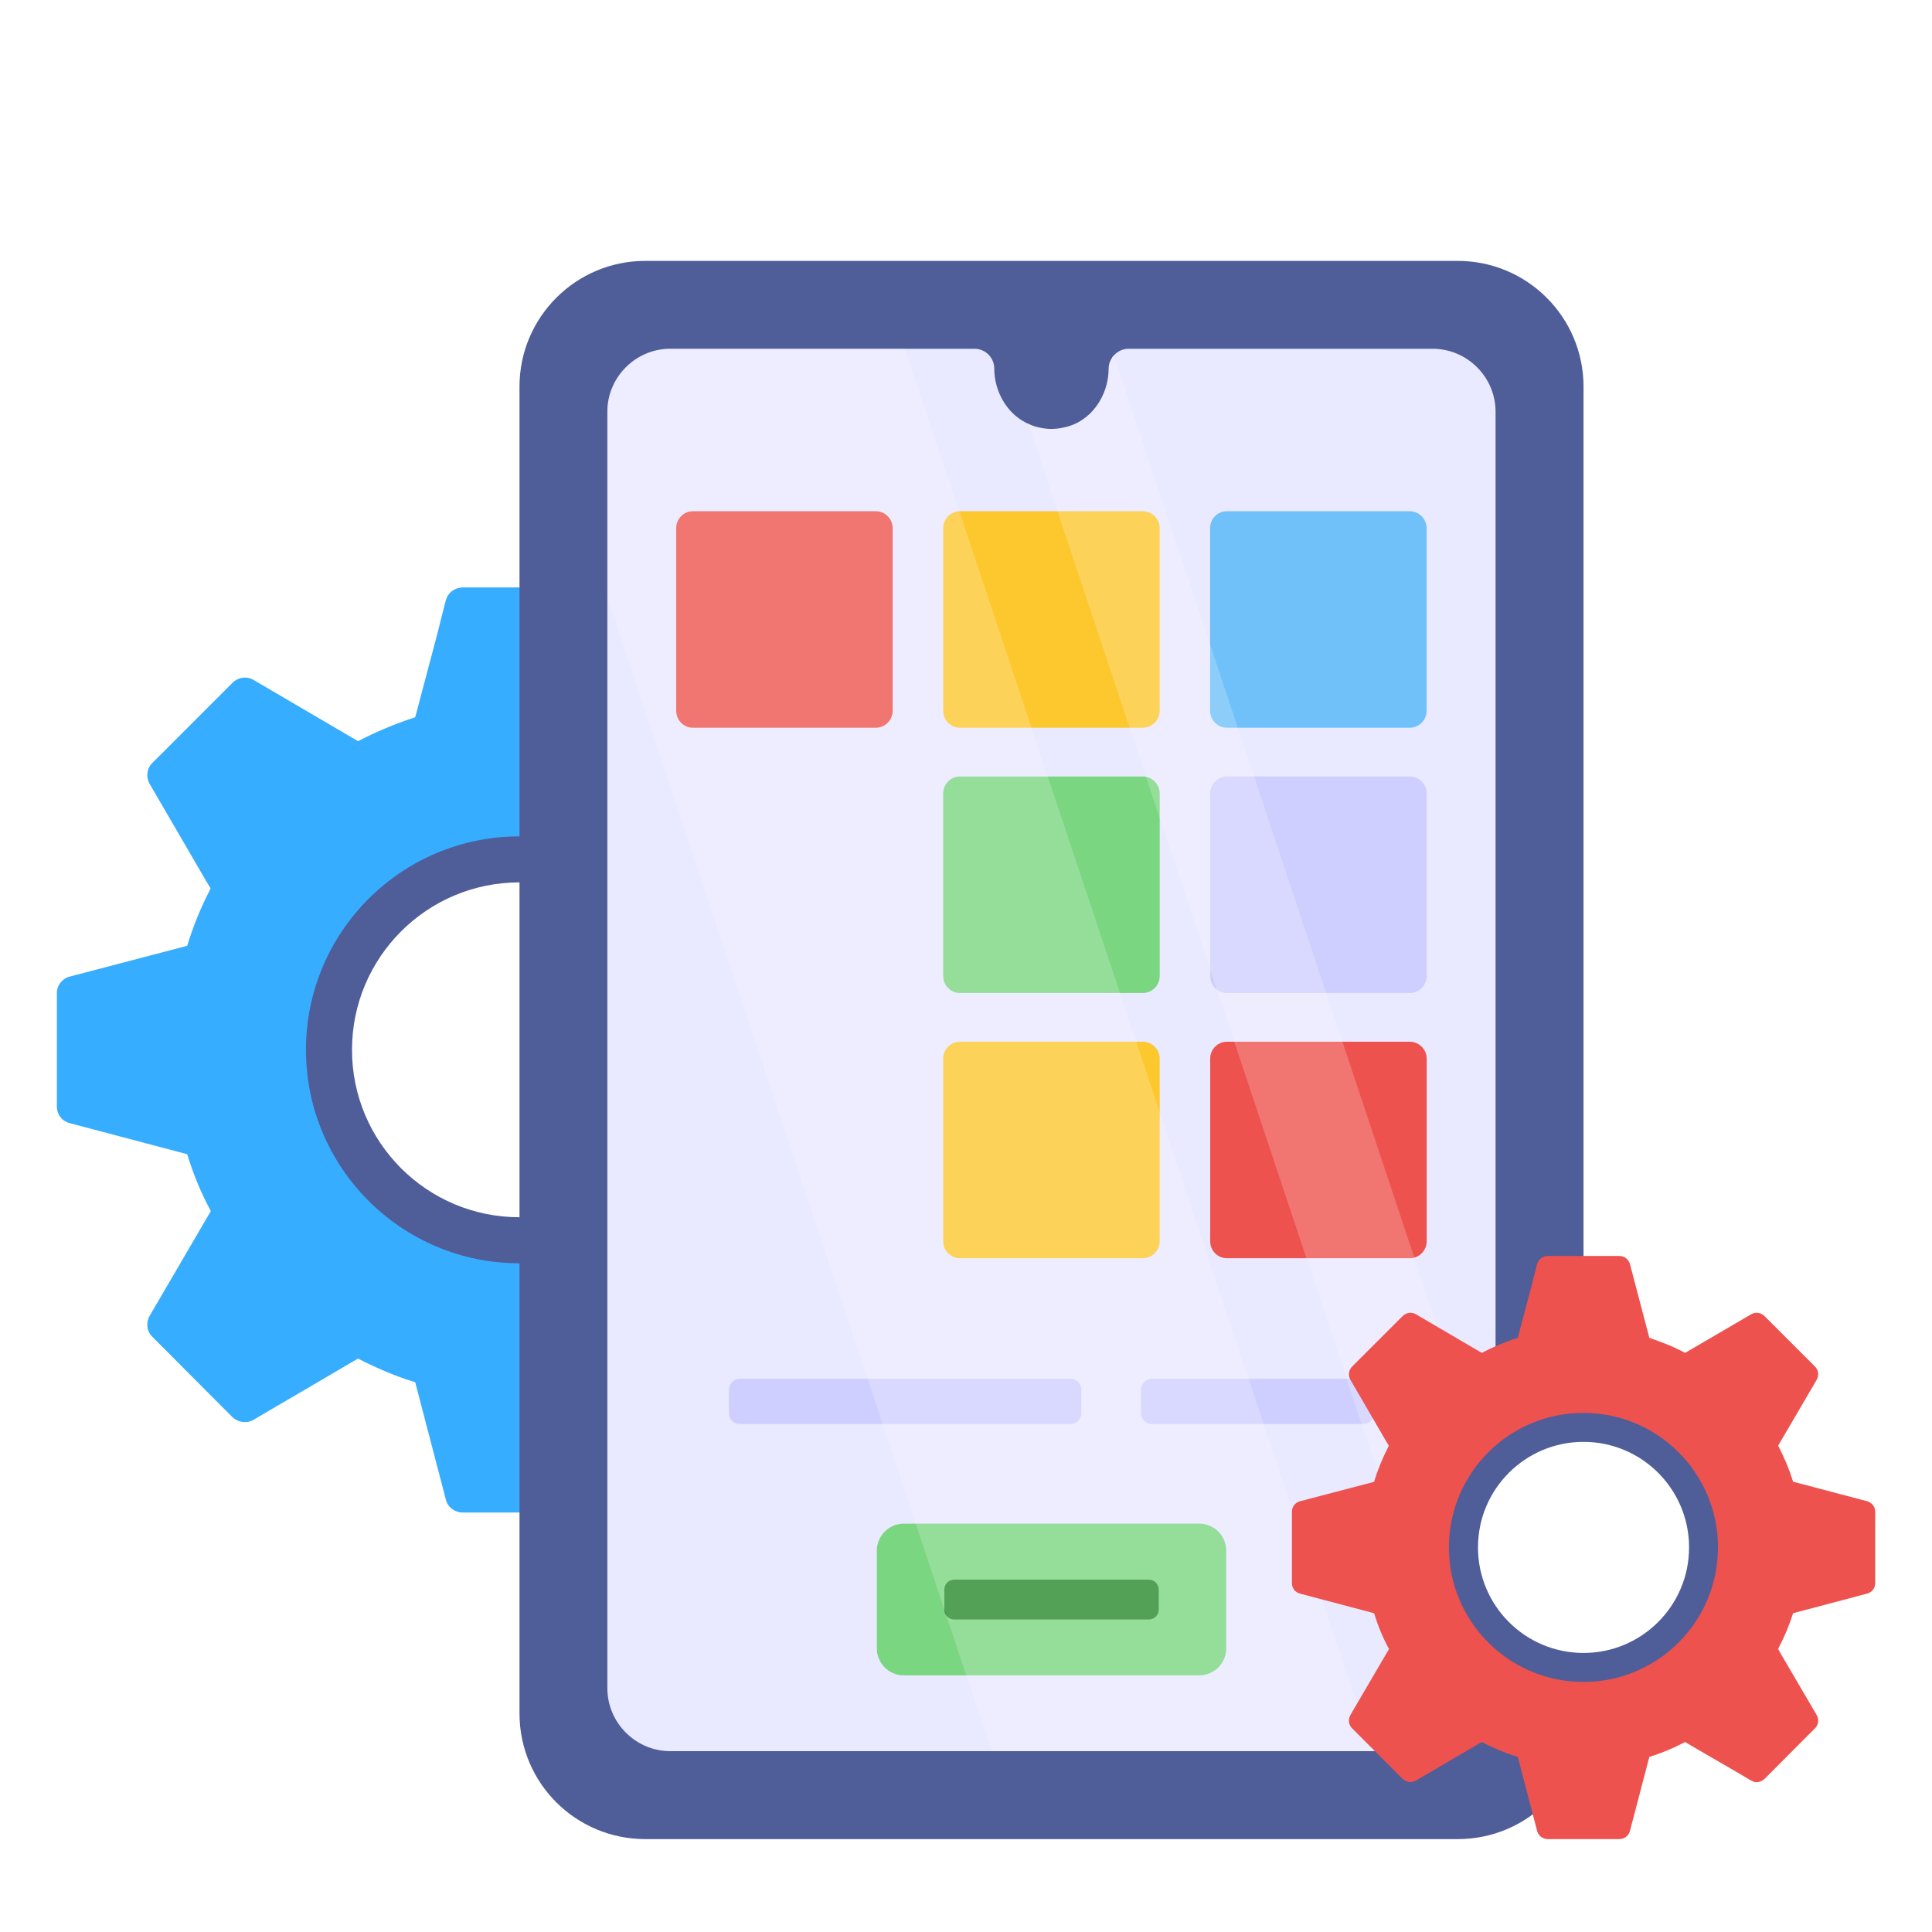 <svg width="46" height="46" viewBox="0 0 46 46" fill="none" xmlns="http://www.w3.org/2000/svg">
<g clip-path="url(#clip0_748_2136)">
<g filter="url(#filter0_d_748_2136)">
<path d="M23.076 21.251L20.284 20.512C20.141 20.046 19.947 19.586 19.72 19.152L21.177 16.664C21.268 16.502 21.249 16.301 21.113 16.165L19.208 14.26C19.072 14.124 18.865 14.092 18.703 14.189L16.209 15.647L15.975 15.53C15.755 15.42 15.528 15.323 15.295 15.239C15.146 15.18 15.004 15.135 14.854 15.077L14.123 12.291C14.071 12.11 13.909 11.987 13.721 11.987H11.019C10.831 11.987 10.663 12.11 10.617 12.291L10.605 12.33L10.527 12.634L10.41 13.101L9.886 15.077C9.413 15.232 8.959 15.42 8.525 15.647L6.037 14.189C5.875 14.092 5.668 14.124 5.532 14.26L4.308 15.485L3.874 15.919L3.627 16.165C3.491 16.301 3.472 16.502 3.563 16.664L4.878 18.925L4.884 18.938L5.014 19.152C5.001 19.178 4.988 19.197 4.981 19.223C4.768 19.638 4.593 20.072 4.457 20.519L1.664 21.251C1.483 21.296 1.354 21.458 1.354 21.646V24.341C1.354 24.542 1.483 24.697 1.664 24.743L4.457 25.481C4.599 25.948 4.787 26.407 5.02 26.835L3.563 29.329C3.472 29.491 3.491 29.699 3.627 29.828L5.532 31.739C5.668 31.869 5.875 31.901 6.037 31.804L8.525 30.346C8.603 30.385 8.681 30.431 8.758 30.463C8.985 30.573 9.212 30.67 9.445 30.761C9.588 30.813 9.737 30.865 9.886 30.91L10.617 33.709C10.663 33.89 10.831 34.013 11.019 34.013H13.721C13.909 34.013 14.071 33.89 14.123 33.709L14.854 30.91C15.327 30.761 15.781 30.573 16.209 30.346L16.215 30.353L16.565 30.56L16.779 30.683L18.12 31.461L18.703 31.804C18.748 31.83 18.8 31.85 18.852 31.862C18.968 31.876 19.091 31.836 19.182 31.759C19.195 31.752 19.201 31.746 19.208 31.739L20.866 30.074L21.113 29.828C21.249 29.699 21.268 29.491 21.177 29.329L19.856 27.075L19.72 26.835C19.733 26.809 19.746 26.79 19.752 26.764C19.966 26.356 20.147 25.922 20.284 25.481L23.076 24.743C23.257 24.697 23.387 24.542 23.387 24.341V21.646C23.387 21.458 23.257 21.296 23.076 21.251Z" fill="#36ADFF"/>
<path d="M12.367 28.078C15.173 28.078 17.448 25.802 17.448 22.996C17.448 20.189 15.173 17.914 12.367 17.914C9.56 17.914 7.285 20.189 7.285 22.996C7.285 25.802 9.56 28.078 12.367 28.078Z" fill="#4F5D99"/>
<path d="M12.367 26.982C14.569 26.982 16.354 25.198 16.354 22.996C16.354 20.794 14.569 19.009 12.367 19.009C10.166 19.009 8.381 20.794 8.381 22.996C8.381 25.198 10.166 26.982 12.367 26.982Z" fill="white"/>
<path d="M37.703 7.205V38.795C37.703 40.453 36.362 41.788 34.71 41.788H15.362C13.71 41.788 12.369 40.453 12.369 38.795V7.205C12.369 5.553 13.71 4.212 15.362 4.212H34.71C36.362 4.212 37.703 5.553 37.703 7.205Z" fill="#4F5D99"/>
<path d="M35.609 7.801V38.196C35.609 38.701 35.356 39.148 34.969 39.418C34.957 39.423 34.946 39.435 34.934 39.441C34.699 39.605 34.417 39.694 34.112 39.694H15.958C15.136 39.694 14.461 39.018 14.461 38.196V7.801C14.461 6.98 15.136 6.304 15.958 6.304H23.203C23.462 6.304 23.673 6.516 23.673 6.774C23.673 7.308 23.961 7.825 24.419 8.06C24.442 8.071 24.46 8.083 24.483 8.089C24.565 8.13 24.648 8.16 24.735 8.177C24.835 8.201 24.935 8.213 25.035 8.213C25.135 8.213 25.235 8.201 25.334 8.177C25.974 8.048 26.397 7.426 26.397 6.774C26.397 6.68 26.426 6.592 26.479 6.516V6.51C26.491 6.492 26.503 6.48 26.52 6.463C26.603 6.369 26.732 6.304 26.867 6.304H34.112C34.934 6.304 35.609 6.98 35.609 7.801Z" fill="#E9E9FF"/>
<path d="M25.746 31.086V31.648C25.746 31.793 25.632 31.906 25.488 31.906H17.614C17.474 31.906 17.355 31.793 17.355 31.648V31.086C17.355 30.946 17.474 30.827 17.614 30.827H25.488C25.632 30.827 25.746 30.946 25.746 31.086Z" fill="#CFCFFF"/>
<path d="M32.717 31.086V31.648C32.717 31.793 32.603 31.906 32.458 31.906H27.424C27.285 31.906 27.166 31.793 27.166 31.648V31.086C27.166 30.946 27.285 30.827 27.424 30.827H32.458C32.603 30.827 32.717 30.946 32.717 31.086Z" fill="#CFCFFF"/>
<path d="M29.196 34.921V37.246C29.196 37.602 28.908 37.89 28.552 37.89H21.521C21.165 37.89 20.877 37.602 20.877 37.246V34.921C20.877 34.566 21.165 34.277 21.521 34.277H28.552C28.908 34.277 29.196 34.566 29.196 34.921Z" fill="#7BD681"/>
<path d="M27.589 35.845V36.325C27.589 36.454 27.484 36.559 27.355 36.559H22.718C22.59 36.559 22.484 36.454 22.484 36.325V35.845C22.484 35.716 22.59 35.611 22.718 35.611H27.355C27.484 35.611 27.589 35.716 27.589 35.845Z" fill="#28892D"/>
<path d="M21.254 10.576V14.924C21.254 15.145 21.073 15.327 20.851 15.327H16.497C16.276 15.327 16.1 15.145 16.1 14.924V10.576C16.1 10.354 16.276 10.172 16.497 10.172H20.851C21.073 10.172 21.254 10.354 21.254 10.576Z" fill="#ED524E"/>
<path d="M27.612 10.576V14.924C27.612 15.145 27.43 15.327 27.209 15.327H22.855C22.633 15.327 22.457 15.145 22.457 14.924V10.576C22.457 10.354 22.633 10.172 22.855 10.172H27.209C27.43 10.172 27.612 10.354 27.612 10.576Z" fill="#FDC72E"/>
<path d="M33.967 10.576V14.924C33.967 15.145 33.785 15.327 33.564 15.327H29.21C28.988 15.327 28.812 15.145 28.812 14.924V10.576C28.812 10.354 28.988 10.172 29.21 10.172H33.564C33.785 10.172 33.967 10.354 33.967 10.576Z" fill="#70C1F9"/>
<path d="M27.612 16.891V21.239C27.612 21.461 27.43 21.643 27.209 21.643H22.855C22.633 21.643 22.457 21.461 22.457 21.239V16.891C22.457 16.67 22.633 16.488 22.855 16.488H27.209C27.43 16.488 27.612 16.67 27.612 16.891Z" fill="#7BD681"/>
<path d="M33.969 16.891V21.239C33.969 21.461 33.787 21.643 33.566 21.643H29.212C28.991 21.643 28.814 21.461 28.814 21.239V16.891C28.814 16.67 28.991 16.488 29.212 16.488H33.566C33.787 16.488 33.969 16.67 33.969 16.891Z" fill="#CFCFFF"/>
<path d="M27.612 23.206V27.555C27.612 27.776 27.43 27.958 27.209 27.958H22.855C22.633 27.958 22.457 27.776 22.457 27.555V23.206C22.457 22.985 22.633 22.803 22.855 22.803H27.209C27.43 22.803 27.612 22.985 27.612 23.206Z" fill="#FDC72E"/>
<path d="M33.969 23.206V27.555C33.969 27.776 33.787 27.958 33.566 27.958H29.212C28.991 27.958 28.814 27.776 28.814 27.555V23.206C28.814 22.985 28.991 22.803 29.212 22.803H33.566C33.787 22.803 33.969 22.985 33.969 23.206Z" fill="#ED524E"/>
<g opacity="0.2">
<path d="M32.685 39.694H23.608L14.461 12.234V7.801C14.461 6.98 15.136 6.304 15.958 6.304H21.553L32.685 39.694Z" fill="white"/>
<path d="M35.608 33.746V38.196C35.608 38.701 35.356 39.148 34.968 39.418C34.957 39.423 34.945 39.435 34.933 39.441L24.482 8.089C24.565 8.13 24.647 8.16 24.735 8.177C24.835 8.201 24.934 8.213 25.034 8.213C25.134 8.213 25.234 8.201 25.334 8.177C25.974 8.048 26.396 7.426 26.396 6.774C26.396 6.68 26.426 6.592 26.479 6.516V6.51C26.491 6.492 26.502 6.48 26.52 6.463L35.608 33.746Z" fill="white"/>
</g>
<path d="M44.452 33.743L42.692 33.278C42.602 32.984 42.479 32.694 42.337 32.42L43.255 30.852C43.312 30.75 43.3 30.623 43.215 30.538L42.014 29.337C41.928 29.251 41.797 29.231 41.695 29.292L40.123 30.211L39.976 30.137C39.837 30.068 39.694 30.007 39.547 29.954C39.454 29.917 39.364 29.888 39.27 29.852L38.808 28.096C38.776 27.981 38.674 27.904 38.555 27.904H36.852C36.734 27.904 36.628 27.981 36.599 28.096L36.591 28.12L36.542 28.312L36.468 28.606L36.138 29.852C35.84 29.95 35.554 30.068 35.28 30.211L33.712 29.292C33.61 29.231 33.479 29.251 33.394 29.337L32.622 30.109L32.348 30.382L32.193 30.538C32.107 30.623 32.095 30.75 32.152 30.852L32.981 32.277L32.985 32.285L33.067 32.42C33.059 32.437 33.051 32.449 33.047 32.465C32.912 32.726 32.801 33 32.716 33.282L30.956 33.743C30.841 33.772 30.76 33.874 30.76 33.992V35.691C30.76 35.818 30.841 35.916 30.956 35.944L32.716 36.41C32.806 36.704 32.924 36.993 33.071 37.263L32.152 38.835C32.095 38.937 32.107 39.068 32.193 39.15L33.394 40.354C33.479 40.436 33.61 40.456 33.712 40.395L35.28 39.476C35.329 39.501 35.378 39.529 35.427 39.55C35.57 39.619 35.713 39.681 35.86 39.738C35.95 39.77 36.044 39.803 36.138 39.832L36.599 41.596C36.628 41.71 36.734 41.788 36.852 41.788H38.555C38.674 41.788 38.776 41.71 38.808 41.596L39.27 39.832C39.568 39.738 39.854 39.619 40.123 39.476L40.127 39.48L40.348 39.611L40.483 39.689L41.328 40.179L41.695 40.395C41.724 40.411 41.757 40.424 41.789 40.432C41.863 40.44 41.94 40.416 41.998 40.367C42.006 40.362 42.01 40.358 42.014 40.354L43.059 39.305L43.215 39.15C43.3 39.068 43.312 38.937 43.255 38.835L42.422 37.414L42.337 37.263C42.345 37.247 42.353 37.235 42.357 37.218C42.492 36.961 42.606 36.687 42.692 36.41L44.452 35.944C44.566 35.916 44.648 35.818 44.648 35.691V33.992C44.648 33.874 44.566 33.772 44.452 33.743Z" fill="#ED524E"/>
<path d="M37.701 38.046C39.47 38.046 40.904 36.612 40.904 34.843C40.904 33.074 39.47 31.64 37.701 31.64C35.932 31.64 34.498 33.074 34.498 34.843C34.498 36.612 35.932 38.046 37.701 38.046Z" fill="#4F5D99"/>
<path d="M37.703 37.356C39.09 37.356 40.216 36.231 40.216 34.843C40.216 33.455 39.09 32.33 37.703 32.33C36.315 32.33 35.19 33.455 35.19 34.843C35.19 36.231 36.315 37.356 37.703 37.356Z" fill="white"/>
</g>
</g>
<defs>
<filter id="filter0_d_748_2136" x="-2.646" y="2.212" width="51.295" height="45.575" filterUnits="userSpaceOnUse" color-interpolation-filters="sRGB">
<feFlood flood-opacity="0" result="BackgroundImageFix"/>
<feColorMatrix in="SourceAlpha" type="matrix" values="0 0 0 0 0 0 0 0 0 0 0 0 0 0 0 0 0 0 127 0" result="hardAlpha"/>
<feOffset dy="2"/>
<feGaussianBlur stdDeviation="2"/>
<feComposite in2="hardAlpha" operator="out"/>
<feColorMatrix type="matrix" values="0 0 0 0 0 0 0 0 0 0 0 0 0 0 0 0 0 0 0.2 0"/>
<feBlend mode="normal" in2="BackgroundImageFix" result="effect1_dropShadow_748_2136"/>
<feBlend mode="normal" in="SourceGraphic" in2="effect1_dropShadow_748_2136" result="shape"/>
</filter>
<clipPath id="clip0_748_2136">
<rect width="46" height="46" fill="white"/>
</clipPath>
</defs>
</svg>
